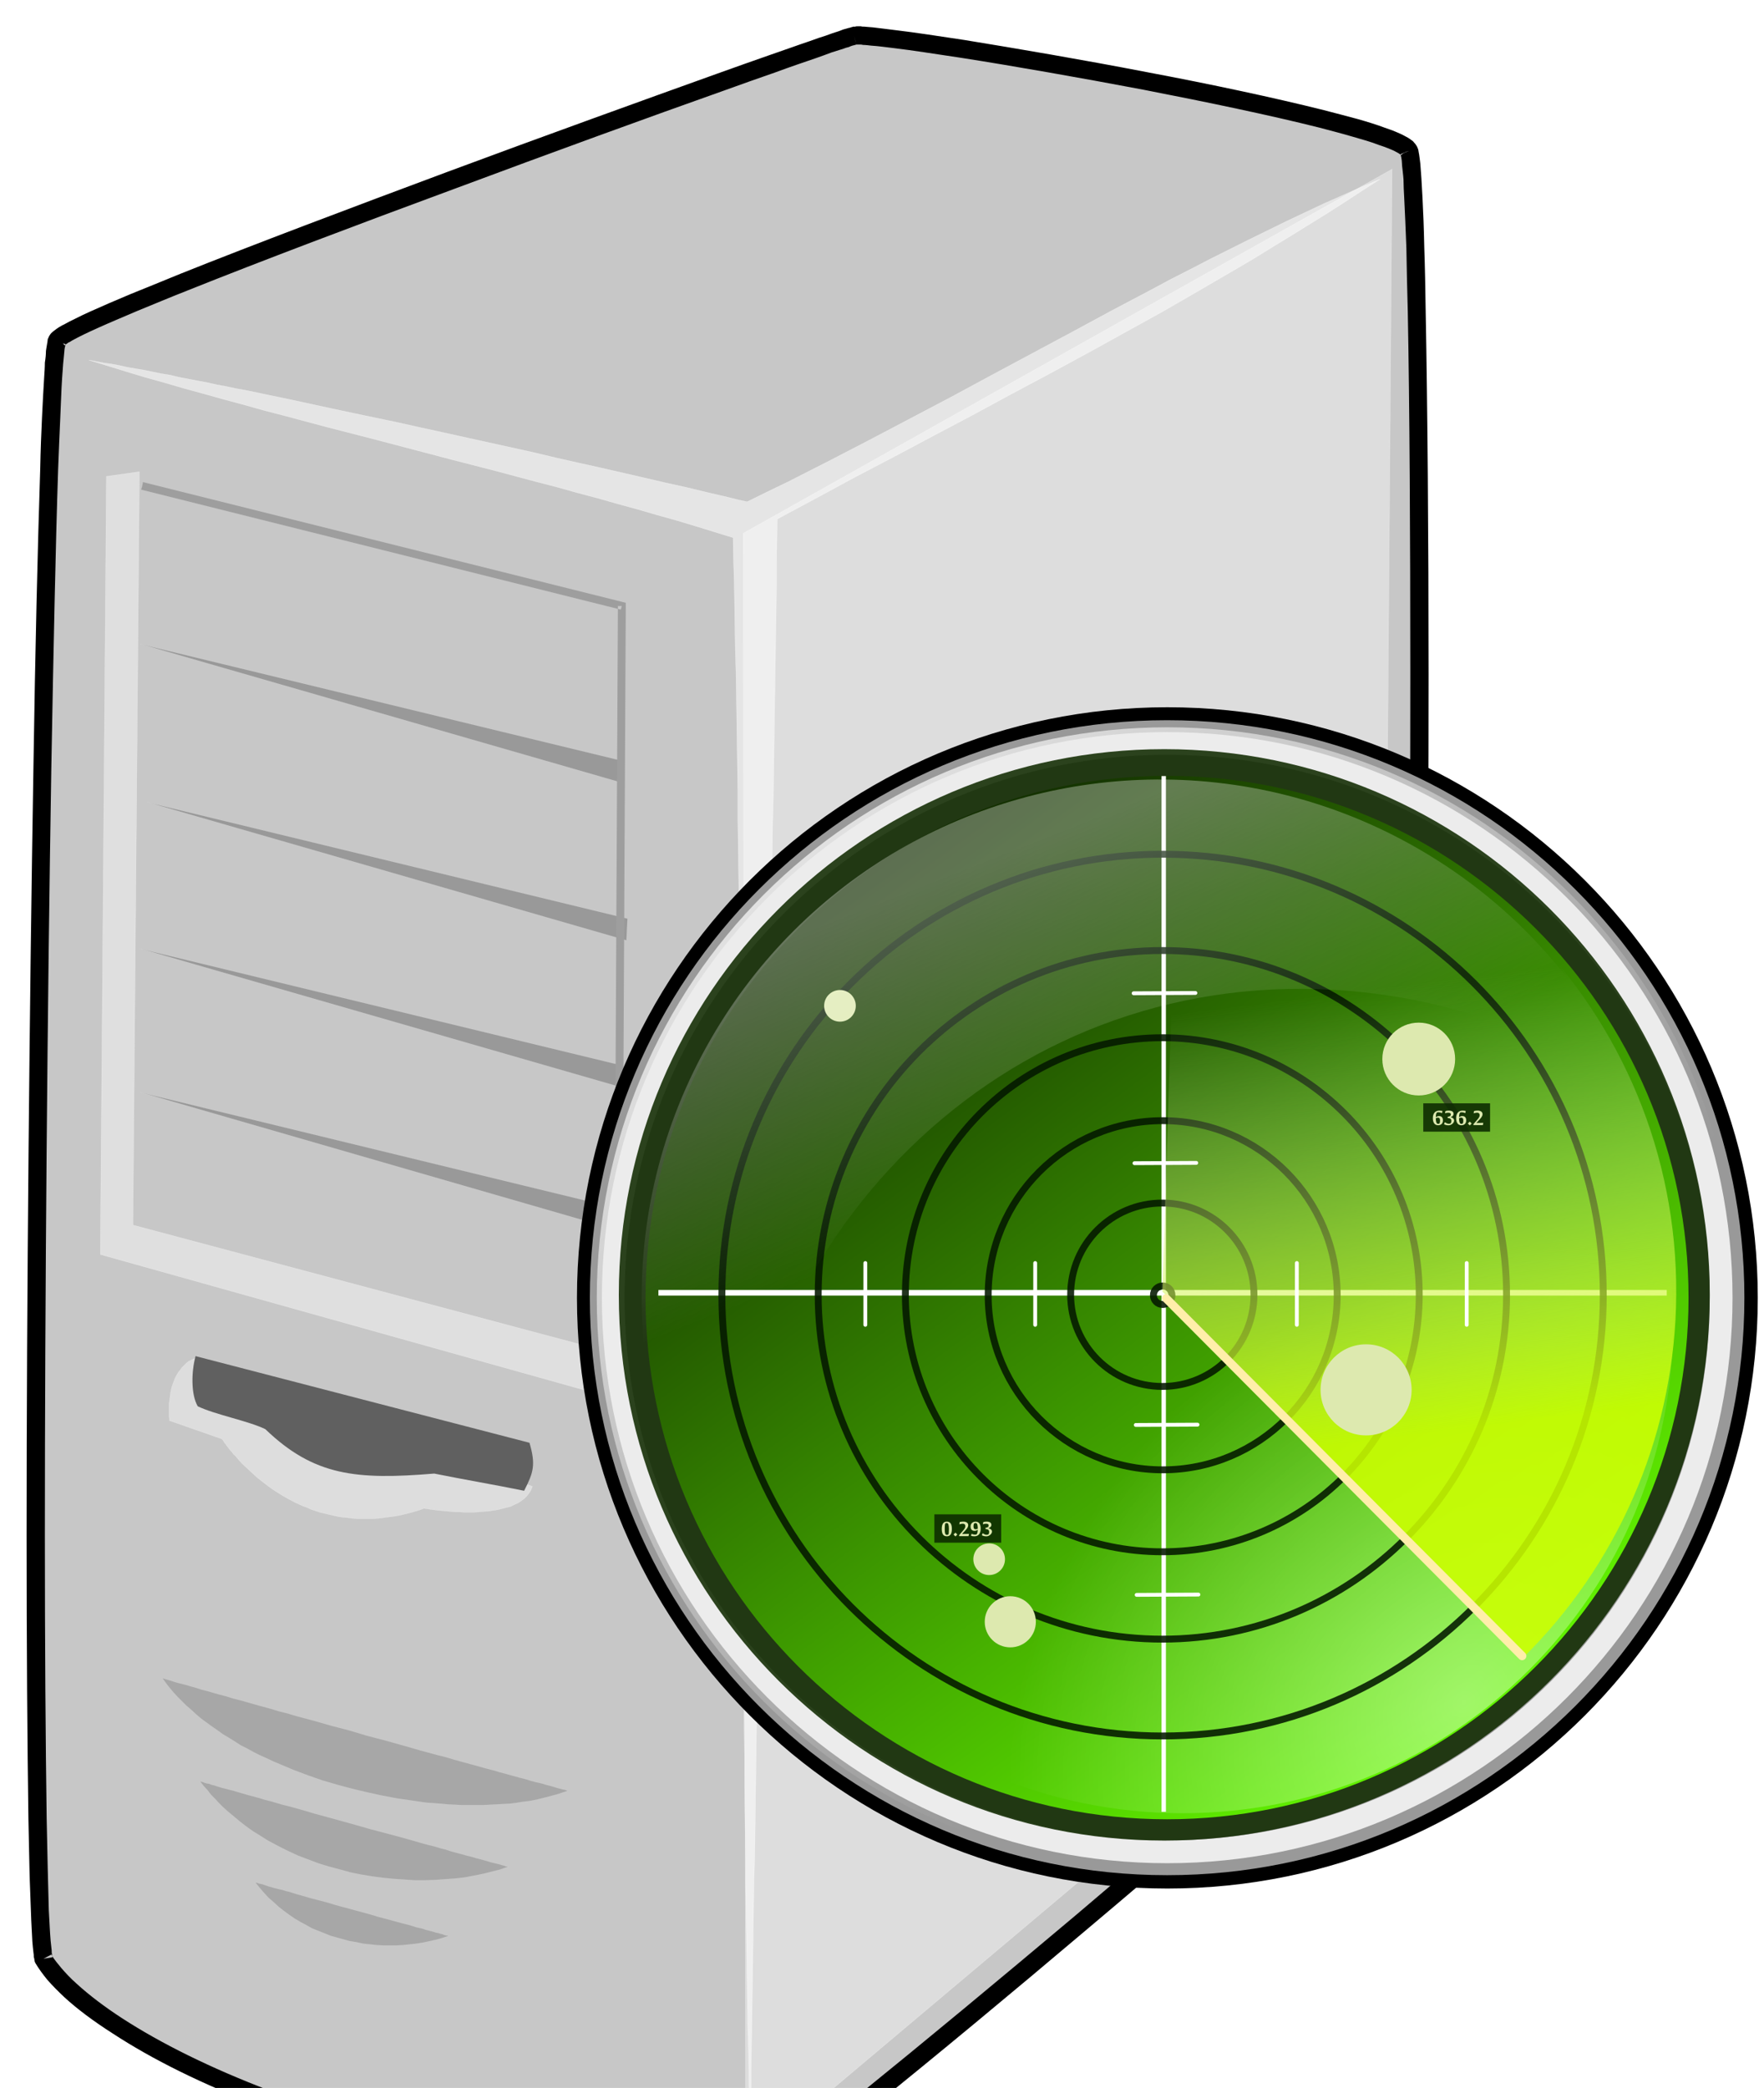 <?xml version="1.0" encoding="UTF-8" standalone="no"?>
<!-- Created with Inkscape (http://www.inkscape.org/) -->

<svg
   xmlns:dc="http://purl.org/dc/elements/1.1/"
   xmlns:cc="http://creativecommons.org/ns#"
   xmlns:rdf="http://www.w3.org/1999/02/22-rdf-syntax-ns#"
   xmlns:svg="http://www.w3.org/2000/svg"
   xmlns="http://www.w3.org/2000/svg"
   xmlns:xlink="http://www.w3.org/1999/xlink"
   xmlns:sodipodi="http://sodipodi.sourceforge.net/DTD/sodipodi-0.dtd"
   xmlns:inkscape="http://www.inkscape.org/namespaces/inkscape"
   width="49.286"
   height="58.314"
   id="svg29520"
   version="1.1"
   inkscape:version="0.48.4 r9939"
   sodipodi:docname="New document 6">
  <defs
     id="defs29522">
    <linearGradient
       inkscape:collect="always"
       xlink:href="#linearGradient11112"
       id="linearGradient29084"
       gradientUnits="userSpaceOnUse"
       x1="241.41"
       y1="287.49"
       x2="315.47"
       y2="367.88" />
    <linearGradient
       inkscape:collect="always"
       x1="241.41"
       y1="287.49"
       x2="315.47"
       gradientUnits="userSpaceOnUse"
       y2="367.88"
       id="linearGradient11112">
      <stop
         offset="0"
         style="stop-color:#ffffff"
         id="stop4158-1" />
      <stop
         offset="1"
         style="stop-color:#ffffff;stop-opacity:0"
         id="stop4160-0" />
    </linearGradient>
    <filter
       inkscape:collect="always"
       color-interpolation-filters="sRGB"
       id="filter6126-7">
      <feGaussianBlur
         inkscape:collect="always"
         stdDeviation="0.53"
         id="feGaussianBlur6128-1" />
    </filter>
    <linearGradient
       inkscape:collect="always"
       xlink:href="#linearGradient11114"
       id="linearGradient29086"
       gradientUnits="userSpaceOnUse"
       x1="275.61"
       y1="300.86"
       x2="342"
       y2="391.45" />
    <linearGradient
       inkscape:collect="always"
       x1="275.61"
       y1="300.86"
       x2="342"
       gradientUnits="userSpaceOnUse"
       y2="391.45"
       id="linearGradient11114">
      <stop
         offset="0"
         style="stop-color:#112b00"
         id="stop7258-2" />
      <stop
         offset="1"
         style="stop-color:#66ff00"
         id="stop7260-2" />
    </linearGradient>
    <radialGradient
       inkscape:collect="always"
       xlink:href="#radialGradient11116"
       id="radialGradient29088"
       gradientUnits="userSpaceOnUse"
       gradientTransform="matrix(-0.593,-0.593,0.715,-0.715,243.27,849.03)"
       cx="312.78"
       cy="386.57"
       r="53.036" />
    <radialGradient
       inkscape:collect="always"
       r="53.036"
       gradientTransform="matrix(-0.593,-0.593,0.715,-0.715,243.27,849.03)"
       cx="312.78"
       cy="386.57"
       gradientUnits="userSpaceOnUse"
       id="radialGradient11116">
      <stop
         offset="0"
         style="stop-color:#ffffff;stop-opacity:.408"
         id="stop7113-9" />
      <stop
         offset="1"
         style="stop-color:#ffffff;stop-opacity:0"
         id="stop7115-9" />
    </radialGradient>
    <linearGradient
       inkscape:collect="always"
       xlink:href="#linearGradient11118"
       id="linearGradient29090"
       gradientUnits="userSpaceOnUse"
       x1="-457.02"
       y1="346.42"
       x2="-247.09"
       y2="313.14" />
    <linearGradient
       inkscape:collect="always"
       x1="-457.02"
       y1="346.42"
       x2="-247.09"
       gradientUnits="userSpaceOnUse"
       y2="313.14"
       id="linearGradient11118">
      <stop
         offset="0"
         style="stop-color:#ccff00"
         id="stop10143-9" />
      <stop
         offset="1"
         style="stop-color:#dee3db;stop-opacity:0"
         id="stop10145-4" />
    </linearGradient>
    <filter
       inkscape:collect="always"
       color-interpolation-filters="sRGB"
       id="filter10653-6">
      <feGaussianBlur
         inkscape:collect="always"
         stdDeviation="0.795"
         id="feGaussianBlur10655-2" />
    </filter>
    <filter
       inkscape:collect="always"
       color-interpolation-filters="sRGB"
       height="1.24"
       x="-0.12"
       y="-0.12"
       width="1.24"
       id="filter10207-2">
      <feGaussianBlur
         inkscape:collect="always"
         stdDeviation="5.304"
         id="feGaussianBlur10209-2" />
    </filter>
    <filter
       inkscape:collect="always"
       color-interpolation-filters="sRGB"
       height="1.902"
       x="-0.451"
       y="-0.451"
       width="1.902"
       id="filter10491-9">
      <feGaussianBlur
         inkscape:collect="always"
         stdDeviation="19.941"
         id="feGaussianBlur10493-7" />
    </filter>
    <linearGradient
       inkscape:collect="always"
       xlink:href="#linearGradient11120"
       id="linearGradient29092"
       gradientUnits="userSpaceOnUse"
       gradientTransform="matrix(5.46,0,0,5.46,-1226.9,-1234.8)"
       x1="291.75"
       y1="283.91"
       x2="301.28"
       y2="308.08" />
    <linearGradient
       inkscape:collect="always"
       x1="291.75"
       y1="283.91"
       gradientTransform="matrix(5.46,0,0,5.46,-1226.9,-1234.8)"
       x2="301.28"
       gradientUnits="userSpaceOnUse"
       y2="308.08"
       id="linearGradient11120">
      <stop
         offset="0"
         style="stop-color:#ffffff"
         id="stop4150-9" />
      <stop
         offset="1"
         style="stop-color:#ffffff;stop-opacity:0"
         id="stop4152-8" />
    </linearGradient>
    <linearGradient
       inkscape:collect="always"
       xlink:href="#linearGradient11112"
       id="linearGradient30070"
       gradientUnits="userSpaceOnUse"
       x1="241.41"
       y1="287.49"
       x2="315.47"
       y2="367.88" />
    <linearGradient
       inkscape:collect="always"
       xlink:href="#linearGradient11114"
       id="linearGradient30072"
       gradientUnits="userSpaceOnUse"
       x1="275.61"
       y1="300.86"
       x2="342"
       y2="391.45" />
    <radialGradient
       inkscape:collect="always"
       xlink:href="#radialGradient11116"
       id="radialGradient30074"
       gradientUnits="userSpaceOnUse"
       gradientTransform="matrix(-0.593,-0.593,0.715,-0.715,243.27,849.03)"
       cx="312.78"
       cy="386.57"
       r="53.036" />
    <linearGradient
       inkscape:collect="always"
       xlink:href="#linearGradient11118"
       id="linearGradient30076"
       gradientUnits="userSpaceOnUse"
       x1="-457.02"
       y1="346.42"
       x2="-247.09"
       y2="313.14" />
    <linearGradient
       inkscape:collect="always"
       xlink:href="#linearGradient11120"
       id="linearGradient30078"
       gradientUnits="userSpaceOnUse"
       gradientTransform="matrix(5.46,0,0,5.46,-1226.9,-1234.8)"
       x1="291.75"
       y1="283.91"
       x2="301.28"
       y2="308.08" />
  </defs>
  <sodipodi:namedview
     id="base"
     pagecolor="#ffffff"
     bordercolor="#666666"
     borderopacity="1.0"
     inkscape:pageopacity="0.0"
     inkscape:pageshadow="2"
     inkscape:zoom="2.8"
     inkscape:cx="32.072253"
     inkscape:cy="46.20197"
     inkscape:document-units="px"
     inkscape:current-layer="layer1"
     showgrid="false"
     fit-margin-top="0"
     fit-margin-left="0"
     fit-margin-right="0"
     fit-margin-bottom="0"
     borderlayer="true"
     inkscape:window-width="575"
     inkscape:window-height="484"
     inkscape:window-x="665"
     inkscape:window-y="71"
     inkscape:window-maximized="0" />
  <g
     inkscape:label="Layer 1"
     inkscape:groupmode="layer"
     id="layer1"
     transform="translate(-383.929,-483.205)">
    <g
       transform="translate(212.926,-451.951)"
       id="g29096">
      <g
         transform="matrix(0.01,0,0,0.01,151.337,915.741)"
         id="g12-8">
        <g
           id="g14-4"
           style="fill:#c7c7c7">
          <path
             inkscape:connector-curvature="0"
             id="path16-0"
             d="m 5903,2361 c 50,82 34,3995 -31,4149 -51,122 -1703,1495 -1789,1531 -1117,-7 -1870,-414 -1995,-629 -48,-270 -7,-4433 38,-4520 40,-76 2153,-833 2227,-851 67,-15 1493,229 1550,320 z" />
        </g>
        <g
           id="g18-2"
           style="fill:#000000">
          <path
             inkscape:connector-curvature="0"
             id="path20-0"
             d="m 5881,2374 2,-1 -2,2 c 0,-1 -1,-1 -1,-1 v -2 l 7,-3 -2,2 -5,1 5,-1 -2,2 -2,1 z m 2,-1 2,-2 2,-2 5,-2 -5,4 5,-4 h 1 l -6,3 v 1 -1 l -4,3 z m 10,-6 h -1 1 -1 l 11,-6 -10,5 v 1 z m 11,-4 -11,4 v -1 l 11,-3 z m 20,-15 c -2,-3 -4,-6 -7,-9 -2,-3 -5,-5 -8,-7 -5,-4 -12,-8 -20,-12 -7,-4 -15,-7 -24,-11 -9,-4 -19,-7 -30,-11 -21,-8 -47,-16 -75,-24 -29,-8 -61,-16 -95,-25 -136,-34 -313,-72 -494,-106 -181,-35 -364,-66 -511,-90 -73,-11 -138,-21 -189,-27 -25,-3 -47,-6 -65,-8 -9,-1 -17,-1 -24,-2 -4,0 -7,0 -10,-1 h -9 c -3,0 -5,0 -7,1 h -4 c -2,0 -3,0 -4,1 -2,0 -4,1 -7,2 -2,0 -5,1 -8,2 -3,1 -7,2 -11,3 -4,2 -8,3 -13,5 -10,3 -22,7 -35,12 -13,4 -28,9 -44,15 -33,11 -71,25 -115,40 -43,15 -91,32 -144,51 -209,75 -481,173 -753,274 -271,101 -542,203 -747,285 -51,21 -98,40 -140,57 -43,18 -80,34 -111,48 -16,7 -30,14 -42,20 -13,6 -24,12 -33,17 -5,2 -9,5 -13,7 -4,3 -8,5 -10,7 -4,3 -7,5 -9,7 -5,4 -7,8 -9,11 -1,2 -2,5 -4,9 0,3 -1,6 -1,9 -1,3 -1,7 -2,11 -1,4 -1,8 -2,13 0,9 -1,20 -3,32 0,13 -1,27 -2,42 -2,31 -4,69 -6,111 -2,43 -4,91 -5,144 -7,213 -14,504 -19,835 -11,662 -19,1482 -19,2144 0,308 2,583 5,791 1,52 2,100 3,143 1,43 3,82 4,115 1,34 3,62 4,85 1,12 2,22 3,30 1,5 1,9 1,13 1,3 2,7 2,10 l 1,4 2,4 c 9,15 20,30 33,46 14,16 30,32 48,49 35,32 80,66 135,101 107,70 249,142 423,207 173,65 377,124 608,167 231,43 489,70 769,72 h 6 l 5,-2 8,-4 c 2,-2 5,-3 8,-6 3,-2 6,-4 10,-6 l 12,-9 c 9,-6 19,-13 30,-22 11,-8 23,-17 37,-28 27,-20 58,-45 93,-73 35,-28 74,-59 116,-93 169,-136 385,-315 600,-497 215,-181 430,-366 593,-512 41,-37 79,-71 113,-103 34,-31 64,-59 89,-84 13,-13 24,-24 34,-35 11,-11 20,-20 28,-29 8,-9 14,-17 19,-23 3,-4 5,-8 7,-10 2,-4 4,-8 6,-11 0,-2 1,-5 2,-8 1,-3 2,-5 3,-9 1,-6 2,-13 3,-22 2,-8 3,-17 4,-28 1,-11 2,-22 3,-35 2,-25 4,-55 7,-89 1,-34 3,-72 5,-113 8,-166 14,-391 19,-648 10,-516 16,-1164 16,-1743 0,-389 -3,-747 -8,-1012 -1,-66 -2,-127 -4,-181 -1,-53 -3,-100 -5,-139 -1,-20 -2,-38 -3,-53 -1,-16 -2,-30 -3,-41 -1,-6 -1,-11 -2,-16 -1,-5 -1,-10 -2,-13 -1,-4 -1,-8 -2,-11 -1,-2 -1,-4 -2,-5 -1,-3 -2,-5 -3,-6 z m -37,21 12,-12 -12,12 z m -6,9 c 1,3 1,7 2,11 0,4 1,9 1,15 1,11 3,24 4,39 0,15 1,33 2,52 2,39 4,86 6,139 1,53 2,114 4,180 5,264 7,622 7,1011 0,578 -5,1227 -15,1742 -6,257 -12,481 -19,646 -2,42 -4,79 -6,113 -2,33 -4,63 -6,88 -1,12 -2,24 -4,34 0,10 -2,18 -3,26 -1,7 -2,14 -3,18 0,3 -1,4 -1,6 0,1 -1,2 -1,2 0,1 -1,2 -2,4 -1,1 -3,4 -4,6 -5,6 -10,13 -17,21 -7,7 -16,17 -26,27 l -34,34 c -25,24 -54,52 -88,83 -33,31 -71,66 -112,102 -163,146 -377,330 -592,512 -215,181 -431,360 -598,495 -42,34 -81,65 -116,93 -35,28 -66,52 -93,73 -13,10 -26,20 -37,28 -10,8 -20,15 -28,21 -4,3 -8,6 -12,8 -3,2 -6,4 -8,6 -2,1 -4,2 -5,3 -276,-2 -528,-29 -755,-71 -228,-42 -429,-100 -600,-164 -169,-64 -308,-134 -413,-202 -51,-33 -94,-66 -128,-97 -17,-15 -31,-30 -43,-44 -10,-12 -19,-23 -26,-34 v -4 c -1,-3 -1,-7 -1,-11 -1,-8 -2,-18 -3,-28 -2,-23 -3,-51 -5,-84 -1,-33 -2,-71 -3,-115 -1,-42 -2,-90 -3,-142 -3,-208 -5,-482 -5,-790 0,-662 7,-1481 18,-2143 6,-330 12,-622 19,-834 2,-53 4,-101 6,-144 2,-42 3,-79 5,-109 1,-16 2,-30 3,-42 1,-12 2,-22 3,-31 0,-4 1,-8 1,-11 1,-4 1,-6 2,-9 v -2 c 0,-1 1,-1 2,-2 2,-1 4,-3 7,-5 4,-1 7,-4 11,-6 9,-5 19,-10 31,-16 12,-6 26,-12 41,-19 31,-14 67,-29 109,-47 42,-17 89,-37 140,-57 205,-82 475,-184 746,-284 271,-101 543,-200 752,-274 52,-19 101,-36 144,-51 43,-16 82,-29 114,-40 17,-6 31,-11 44,-16 13,-4 25,-8 35,-11 4,-2 9,-3 13,-4 4,-2 7,-3 10,-4 3,-1 5,-1 8,-2 l 3,-1 -2,-8 1,8 h 1 4 7 c 2,0 5,0 8,1 7,0 14,1 23,2 17,1 39,4 64,7 50,6 114,16 187,27 147,23 329,55 509,89 180,35 357,72 492,106 34,9 65,17 92,25 28,8 53,15 73,23 10,3 20,7 28,10 7,3 15,6 20,9 5,3 10,5 13,8 0,0 1,0 1,1 0,1 1,3 1,4 z M 4075,8017 c 1,0 1,-1 2,-1 h 6 v 14 l -8,-13 8,13 v 11 l -10,-23 c 0,0 1,-1 2,-1 z M 2110,7400 c 1,1 1,3 2,4 1,1 1,3 1,4 l -25,4 21,-11 1,-1 -1,1 1,-1 h 2 -2 z m 39,-4498 v 3 c -1,0 -1,1 -2,1 l -5,-6 -17,-4 17,4 -2,-1 4,2 5,1 z m -7,-2 2,1 -2,-1 z m -16,-8 14,7 -14,-7 z m 14,7 -10,-11 10,11 z m 2217,-841 -2,-17 2,17 z m -4,-17 4,17 v 1 l -4,-18 z" />
        </g>
        <g
           id="g22-3"
           style="fill:#ffffff;fill-opacity:0.541;stroke:#ffffff;stroke-opacity:0.541">
          <path
             inkscape:connector-curvature="0"
             id="path24-0"
             d="m 5822,2442 -52,22 -52,23 -52,23 -53,25 -53,25 -53,26 -53,26 -54,27 -54,27 -54,28 -55,28 -54,29 -55,29 -55,29 -111,60 -112,60 -112,60 -113,61 -114,60 -114,60 -114,59 -57,29 -57,29 -58,28 -57,28 -27,-6 -28,-7 -56,-13 -58,-14 -59,-13 -60,-14 -61,-14 -61,-14 -63,-14 -62,-14 -63,-15 -127,-28 -127,-28 -64,-14 -63,-14 -62,-13 -62,-13 -61,-13 -60,-13 -60,-13 -58,-12 -57,-12 -28,-5 -28,-6 -27,-5 -27,-6 -27,-5 -26,-5 -26,-5 -25,-6 -25,-4 -24,-5 -24,-5 -24,-4 -23,-4 -22,-5 -22,-4 -21,-3 -21,-4 -20,-4 52,16 52,16 53,16 54,15 55,16 55,15 57,16 56,15 57,16 58,15 116,31 117,30 118,31 118,31 117,30 116,31 58,15 57,16 57,15 56,16 55,15 55,16 54,15 53,16 52,16 52,16 1,60 2,61 1,61 1,63 1,64 2,64 1,65 1,66 1,67 1,67 1,68 v 69 l 1,69 1,70 1,70 v 71 l 1,71 v 72 l 1,72 1,73 1,146 1,147 v 149 l 1,149 2,299 1,300 1,149 1,148 1,147 1,146 1,73 v 72 l 1,72 1,71 v 71 l 1,71 1,69 1,70 v 68 l 1,68 1,67 1,67 1,66 1,65 1,65 2,63 1,63 1,62 2,61 1,60 1,-61 1,-61 v -63 l 1,-63 1,-64 1,-65 1,-66 1,-67 1,-67 1,-68 1,-69 2,-69 1,-70 1,-71 1,-71 1,-72 1,-72 2,-73 1,-73 1,-73 3,-148 3,-149 2,-151 3,-151 6,-303 5,-303 3,-151 3,-150 2,-149 3,-149 1,-73 2,-73 1,-73 1,-72 1,-71 1,-72 1,-70 2,-70 1,-70 1,-68 1,-68 1,-68 1,-66 1,-66 1,-65 1,-64 1,-64 v -62 l 1,-62 1,-60 110,-59 109,-59 109,-57 109,-58 108,-57 107,-58 107,-57 107,-58 105,-58 105,-58 104,-60 103,-60 51,-30 50,-31 51,-31 50,-31 50,-31 50,-32 49,-32 50,-32 z" />
        </g>
        <g
           id="g28-8"
           style="fill:none">
          <path
             inkscape:connector-curvature="0"
             id="path30-1"
             d="m 5822,2442 c -549,232 -1156,606 -1768,901 -580,-138 -1417,-322 -1839,-396 543,169 1257,327 1800,496 32,1271 16,3196 48,4467 16,-1282 59,-3238 75,-4519 586,-317 1161,-601 1684,-949 z" />
        </g>
        <g
           id="g32-6"
           style="fill:#000000;fill-opacity:0.161;stroke:#ffffff;stroke-opacity:0.161">
          <path
             inkscape:connector-curvature="0"
             id="path34-6"
             d="m 2420,6628 10,14 10,13 11,13 12,13 12,12 12,12 14,12 13,12 14,12 15,11 15,11 16,11 15,11 17,10 16,10 17,11 18,9 18,10 18,9 18,8 19,9 19,8 19,8 19,8 40,15 40,14 41,12 41,11 42,10 41,9 42,8 41,6 41,6 41,3 21,2 20,1 19,1 h 20 20 19 l 19,-1 19,-1 18,-1 19,-1 17,-2 18,-3 17,-2 17,-3 17,-4 16,-4 15,-4 15,-4 15,-5 15,-5 -2,-1 h -1 l -5,-2 -6,-1 -7,-2 -8,-2 -10,-3 -10,-3 -12,-3 -13,-4 -14,-3 -15,-4 -16,-5 -16,-4 -18,-5 -18,-5 -19,-5 -20,-6 -20,-5 -21,-6 -22,-6 -22,-6 -22,-6 -23,-7 -24,-6 -48,-13 -49,-14 -50,-14 -50,-13 -50,-15 -50,-13 -49,-14 -49,-13 -23,-7 -24,-6 -23,-7 -22,-6 -22,-6 -21,-6 -21,-6 -20,-5 -19,-6 -19,-5 -18,-5 -17,-5 -16,-4 -15,-5 -15,-4 -13,-4 -12,-3 -12,-3 -10,-3 -9,-3 -7,-2 -7,-2 -5,-2 h -2 l -2,-1 z" />
        </g>
        <g
           id="g38-3"
           style="fill:none">
          <path
             inkscape:connector-curvature="0"
             id="path40-5"
             d="m 2420,6628 c 201,289 833,431 1133,315 -53,-14 -1066,-293 -1133,-315 z" />
        </g>
        <g
           id="g42-5"
           style="fill:#ffffff;fill-opacity:0.388;stroke:#ffffff;stroke-opacity:0.388">
          <path
             inkscape:connector-curvature="0"
             id="path44-1"
             d="m 3454,6093 -936,-361 -9,4 -8,4 -8,4 -6,5 -6,6 -6,6 -5,7 -5,6 -4,7 -4,7 -3,7 -3,8 -3,8 -2,7 -3,15 -2,15 -2,14 v 6 7 5 6 5 4 4 l 1,4 v 2 2 1 1 l 146,51 1,1 1,1 1,1 1,2 2,2 1,3 3,3 2,3 3,4 3,4 3,4 4,5 4,4 4,6 5,4 10,12 10,11 13,12 13,12 14,13 15,12 17,13 17,12 19,12 19,11 21,11 22,10 11,4 11,5 12,4 12,4 13,3 12,3 13,3 13,3 13,2 13,1 14,2 14,1 h 14 15 15 l 15,-1 15,-2 15,-2 16,-2 16,-3 16,-4 16,-4 17,-5 17,-6 h 1 l 2,1 h 3 l 6,1 6,1 7,1 8,1 9,1 10,1 11,1 12,1 12,1 h 12 l 13,1 h 26 l 14,-1 13,-1 14,-1 13,-2 13,-2 12,-3 12,-3 12,-3 10,-5 11,-5 9,-6 8,-6 8,-8 3,-4 3,-4 3,-4 2,-4 2,-5 2,-5 z" />
        </g>
        <g
           id="g48-3"
           style="fill:none">
          <path
             inkscape:connector-curvature="0"
             id="path50-8"
             d="m 3454,6093 -936,-361 c -97,34 -78,177 -78,177 l 146,51 c 0,0 204,319 566,194 0,0 269,48 302,-61 z" />
        </g>
        <g
           id="g52-7"
           style="fill:#606060">
          <path
             inkscape:connector-curvature="0"
             id="path54-6"
             d="m 3446,5971 c -311,-81 -622,-161 -933,-242 -12,44 -13,107 6,140 47,23 142,41 189,64 136,131 255,142 472,124 84,17 168,31 251,48 26,-51 33,-72 15,-134 z" />
        </g>
        <g
           id="g56-5"
           style="fill:none">
          <path
             inkscape:connector-curvature="0"
             id="path58-9"
             d="m 3446,5971 c -311,-81 -622,-161 -933,-242 -12,44 -13,107 6,140 47,23 142,41 189,64 136,131 255,142 472,124 84,17 168,31 251,48 26,-51 33,-72 15,-134 z" />
        </g>
        <g
           id="g60-2"
           style="fill:#ffffff;fill-opacity:0.4;stroke:#ffffff;stroke-opacity:0.4">
          <path
             inkscape:connector-curvature="0"
             id="path62-3"
             d="m 5856,2414 -1813,1017 7,4549 1775,-1494 31,-4072 z" />
        </g>
        <g
           id="g66-6"
           style="fill:none">
          <path
             inkscape:connector-curvature="0"
             id="path68-2"
             d="m 5856,2414 -1813,1017 7,4549 1775,-1494 31,-4072 z" />
        </g>
        <g
           id="g70-8"
           style="fill:#000000;fill-opacity:0.161;stroke:#ffffff;stroke-opacity:0.161">
          <path
             inkscape:connector-curvature="0"
             id="path72-2"
             d="m 2525,6916 10,13 11,12 10,13 11,11 11,12 11,11 12,11 12,10 12,10 12,10 13,10 12,9 13,9 13,8 27,17 28,15 28,14 28,13 29,11 29,11 30,9 30,8 29,8 30,6 30,5 30,4 30,3 30,2 29,2 h 29 l 29,-1 27,-2 28,-2 27,-3 26,-5 25,-5 24,-6 24,-6 22,-8 -2,-1 h -4 l -4,-2 -5,-1 -6,-2 -8,-2 -8,-2 -9,-2 -10,-3 -10,-3 -11,-3 -12,-3 -13,-4 -13,-3 -14,-4 -15,-4 -15,-4 -15,-5 -16,-4 -16,-5 -17,-4 -18,-5 -35,-10 -36,-10 -38,-10 -38,-10 -38,-11 -76,-21 -37,-10 -37,-11 -36,-10 -17,-4 -17,-5 -17,-5 -16,-4 -16,-5 -15,-4 -15,-4 -14,-4 -14,-4 -13,-4 -12,-3 -11,-3 -12,-3 -10,-3 -9,-3 -8,-2 -8,-3 -7,-1 -6,-2 -5,-2 -4,-1 -3,-1 z" />
        </g>
        <g
           id="g76-4"
           style="fill:none">
          <path
             inkscape:connector-curvature="0"
             id="path78-4"
             d="m 2525,6916 c 209,276 627,323 861,239 -39,-10 -810,-222 -861,-239 z" />
        </g>
        <g
           id="g80-6"
           style="fill:#000000;fill-opacity:0.161;stroke:#ffffff;stroke-opacity:0.161">
          <path
             inkscape:connector-curvature="0"
             id="path82-1"
             d="m 2680,7199 12,15 12,14 13,14 14,12 14,13 14,11 15,11 16,11 15,9 17,9 16,9 17,7 18,7 17,7 18,5 18,5 18,5 19,3 18,4 19,2 18,2 19,1 h 19 19 l 18,-1 19,-2 18,-2 19,-3 18,-4 18,-4 18,-5 17,-6 h -1 l -2,-1 h -3 l -4,-1 -3,-1 -5,-2 -5,-1 -6,-2 -6,-1 -6,-2 -7,-2 -8,-2 -8,-2 -8,-3 -9,-2 -9,-2 -19,-6 -20,-5 -22,-6 -22,-6 -23,-6 -23,-7 -48,-13 -48,-13 -23,-7 -23,-6 -23,-6 -21,-6 -21,-6 -19,-6 -9,-2 -9,-3 -9,-2 -8,-2 -8,-2 -7,-2 -7,-2 -6,-2 -6,-2 -5,-2 -5,-1 -5,-1 -3,-1 -3,-1 -3,-1 h -2 z" />
        </g>
        <g
           id="g86-4"
           style="fill:none">
          <path
             inkscape:connector-curvature="0"
             id="path88-1"
             d="m 2680,7199 c 121,163 355,213 540,149 -25,-6 -507,-139 -540,-149 z" />
        </g>
        <g
           id="g90-3"
           style="fill:#fcfcfc;fill-opacity:0.439;stroke:#ffffff;stroke-opacity:0.439">
          <path
             inkscape:connector-curvature="0"
             id="path92-7"
             d="m 2356,3259 -92,13 -17,2173 1425,399 35,-116 -1369,-365 18,-2104 z" />
        </g>
        <g
           id="g96-3"
           style="fill:none">
          <path
             inkscape:connector-curvature="0"
             id="path98-8"
             d="m 2356,3259 -92,13 -17,2173 1425,399 35,-116 -1369,-365 18,-2104 z" />
        </g>
        <g
           id="g100-9"
           style="fill:#000000;fill-opacity:0.231;stroke:#ffffff;stroke-opacity:0.231">
          <path
             inkscape:connector-curvature="0"
             id="path102-3"
             d="m 3700,4065 -2,61 -1340,-386 1342,325 z" />
        </g>
        <g
           id="g106-9"
           style="fill:#000000;fill-opacity:0.231;stroke:#ffffff;stroke-opacity:0.231">
          <path
             inkscape:connector-curvature="0"
             id="path108-6"
             d="m 3720,4507 -3,61 -1339,-386 1342,325 z" />
        </g>
        <g
           id="g112-9"
           style="fill:#000000;fill-opacity:0.231;stroke:#ffffff;stroke-opacity:0.231">
          <path
             inkscape:connector-curvature="0"
             id="path114-3"
             d="m 3700,4916 -2,61 -1340,-386 1342,325 z" />
        </g>
        <g
           id="g118-3"
           style="fill:#000000;fill-opacity:0.231;stroke:#ffffff;stroke-opacity:0.231">
          <path
             inkscape:connector-curvature="0"
             id="path120-4"
             d="m 3700,5318 -2,61 -1340,-387 1342,326 z" />
        </g>
        <g
           id="g124-6"
           style="fill:#9e9e9e">
          <path
             inkscape:connector-curvature="0"
             id="path126-6"
             d="m 2361,3309 1332,333 -11,2197 h 11 11 l 11,-2205 v -9 l -8,-2 -1341,-335 -2,11 -3,10 z m 1340,335 -8,-2 v -8 h 11 l -3,10 z" />
        </g>
      </g>
      <g
         id="layer1-6"
         inkscape:label="Layer 1"
         transform="matrix(0.11,0,0,0.11,181.974,876.856)">
        <g
           id="g11063"
           transform="matrix(0.583,0,0,0.583,-21.32,547.95)">
          <path
             id="path10111-9"
             sodipodi:rx="53.035713"
             sodipodi:ry="53.035713"
             style="fill:#000000"
             sodipodi:type="arc"
             d="m 356.786,346.112 c 0,29.291 -23.745,53.036 -53.036,53.036 -29.291,0 -53.036,-23.745 -53.036,-53.036 0,-29.291 23.745,-53.036 53.036,-53.036 29.291,0 53.036,23.745 53.036,53.036 z"
             transform="matrix(4.85,0,0,4.85,-1099.1,-1144.2)"
             sodipodi:cy="346.11218"
             sodipodi:cx="303.75" />
          <path
             id="path7234-8"
             sodipodi:rx="53.035713"
             sodipodi:ry="53.035713"
             style="fill:#999999"
             sodipodi:type="arc"
             d="m 356.786,346.112 c 0,29.291 -23.745,53.036 -53.036,53.036 -29.291,0 -53.036,-23.745 -53.036,-53.036 0,-29.291 23.745,-53.036 53.036,-53.036 29.291,0 53.036,23.745 53.036,53.036 z"
             transform="matrix(4.742,0,0,4.742,-1066.4,-1106.9)"
             sodipodi:cy="346.11218"
             sodipodi:cx="303.75" />
          <path
             id="path7236-5"
             sodipodi:rx="53.035713"
             sodipodi:ry="53.035713"
             style="fill:url(#linearGradient30070)"
             sodipodi:type="arc"
             d="m 356.786,346.112 c 0,29.291 -23.745,53.036 -53.036,53.036 -29.291,0 -53.036,-23.745 -53.036,-53.036 0,-29.291 23.745,-53.036 53.036,-53.036 29.291,0 53.036,23.745 53.036,53.036 z"
             transform="matrix(4.687,0,0,4.687,-1049.6,-1087.7)"
             sodipodi:cy="346.11218"
             sodipodi:cx="303.75" />
          <path
             id="path7238-7"
             sodipodi:rx="53.035713"
             sodipodi:ry="53.035713"
             style="fill:#ececec;filter:url(#filter6126-7)"
             sodipodi:type="arc"
             d="m 356.786,346.112 c 0,29.291 -23.745,53.036 -53.036,53.036 -29.291,0 -53.036,-23.745 -53.036,-53.036 0,-29.291 23.745,-53.036 53.036,-53.036 29.291,0 53.036,23.745 53.036,53.036 z"
             transform="matrix(4.644,0,0,4.644,-1036.6,-1073)"
             sodipodi:cy="346.11218"
             sodipodi:cx="303.75" />
          <path
             id="path7240-8"
             sodipodi:rx="53.035713"
             sodipodi:ry="53.035713"
             style="fill:#999999;filter:url(#filter6126-7)"
             sodipodi:type="arc"
             d="m 356.786,346.112 c 0,29.291 -23.745,53.036 -53.036,53.036 -29.291,0 -53.036,-23.745 -53.036,-53.036 0,-29.291 23.745,-53.036 53.036,-53.036 29.291,0 53.036,23.745 53.036,53.036 z"
             transform="matrix(4.457,0,0,4.457,-979.82,-1008.3)"
             sodipodi:cy="346.11218"
             sodipodi:cx="303.75" />
          <path
             id="path9341-4"
             sodipodi:rx="53.035713"
             sodipodi:ry="53.035713"
             style="opacity:0.876;fill:#112b00"
             sodipodi:type="arc"
             d="m 356.786,346.112 c 0,29.291 -23.745,53.036 -53.036,53.036 -29.291,0 -53.036,-23.745 -53.036,-53.036 0,-29.291 23.745,-53.036 53.036,-53.036 29.291,0 53.036,23.745 53.036,53.036 z"
             transform="matrix(4.481,0,0,4.481,-988.35,-1017.8)"
             sodipodi:cy="346.11218"
             sodipodi:cx="303.75" />
          <path
             id="path7242-5"
             sodipodi:rx="53.035713"
             sodipodi:ry="53.035713"
             style="fill:url(#linearGradient30072)"
             sodipodi:type="arc"
             d="m 356.786,346.112 c 0,29.291 -23.745,53.036 -53.036,53.036 -29.291,0 -53.036,-23.745 -53.036,-53.036 0,-29.291 23.745,-53.036 53.036,-53.036 29.291,0 53.036,23.745 53.036,53.036 z"
             transform="matrix(4.284,0,0,4.284,-927.32,-948.44)"
             sodipodi:cy="346.11218"
             sodipodi:cx="303.75" />
          <path
             id="path7244-5"
             sodipodi:rx="53.035713"
             sodipodi:ry="53.035713"
             style="fill:url(#radialGradient30074)"
             sodipodi:type="arc"
             d="m 356.786,346.112 c 0,29.291 -23.745,53.036 -53.036,53.036 -29.291,0 -53.036,-23.745 -53.036,-53.036 0,-29.291 23.745,-53.036 53.036,-53.036 29.291,0 53.036,23.745 53.036,53.036 z"
             transform="matrix(4.031,0,0,4.031,-843.71,-850.09)"
             sodipodi:cy="346.11218"
             sodipodi:cx="303.75" />
          <g
             id="g10501-9"
             style="stroke:#ffffff"
             transform="translate(14,104.86)">
            <path
               id="path10127-7"
               style="fill:none;stroke:#ffffff;stroke-width:1.913"
               inkscape:connector-curvature="0"
               d="M 358.5,202.33 V 653.39" />
            <path
               id="path10129-5"
               d="M 577.66,427.36 H 138.35"
               style="fill:none;stroke:#ffffff;stroke-width:2.438"
               inkscape:connector-curvature="0" />
          </g>
          <path
             id="path10115-6"
             sodipodi:rx="192"
             sodipodi:ry="192"
             style="opacity:0.876;fill:none;stroke:#041900;stroke-width:3"
             sodipodi:type="arc"
             d="m 534,420.362 c 0,106.039 -85.961,192 -192,192 -106.039,0 -192,-85.961 -192,-192 0,-106.039 85.961,-192 192,-192 106.039,0 192,85.961 192,192 z"
             transform="translate(30,112.86)"
             sodipodi:cy="420.36218"
             sodipodi:cx="342" />
          <path
             id="path10117-3"
             sodipodi:rx="192"
             sodipodi:ry="192"
             style="opacity:0.876;fill:none;stroke:#041900;stroke-width:3.84"
             sodipodi:type="arc"
             d="m 534,420.362 c 0,106.039 -85.961,192 -192,192 -106.039,0 -192,-85.961 -192,-192 0,-106.039 85.961,-192 192,-192 106.039,0 192,85.961 192,192 z"
             transform="matrix(0.781,0,0,0.781,104.81,204.81)"
             sodipodi:cy="420.36218"
             sodipodi:cx="342" />
          <path
             id="path10119-1"
             sodipodi:rx="192"
             sodipodi:ry="192"
             style="opacity:0.876;fill:none;stroke:#041900;stroke-width:5.143"
             sodipodi:type="arc"
             d="m 534,420.362 c 0,106.039 -85.961,192 -192,192 -106.039,0 -192,-85.961 -192,-192 0,-106.039 85.961,-192 192,-192 106.039,0 192,85.961 192,192 z"
             transform="matrix(0.583,0,0,0.583,172.5,288.01)"
             sodipodi:cy="420.36218"
             sodipodi:cx="342" />
          <path
             id="path10121-9"
             sodipodi:rx="192"
             sodipodi:ry="192"
             style="opacity:0.876;fill:none;stroke:#041900;stroke-width:7.579"
             sodipodi:type="arc"
             d="m 534,420.362 c 0,106.039 -85.961,192 -192,192 -106.039,0 -192,-85.961 -192,-192 0,-106.039 85.961,-192 192,-192 106.039,0 192,85.961 192,192 z"
             transform="matrix(0.396,0,0,0.396,236.62,366.83)"
             sodipodi:cy="420.36218"
             sodipodi:cx="342" />
          <path
             id="path10123-4"
             sodipodi:rx="192"
             sodipodi:ry="192"
             style="opacity:0.876;fill:none;stroke:#041900;stroke-width:14.4"
             sodipodi:type="arc"
             d="m 534,420.362 c 0,106.039 -85.961,192 -192,192 -106.039,0 -192,-85.961 -192,-192 0,-106.039 85.961,-192 192,-192 106.039,0 192,85.961 192,192 z"
             transform="matrix(0.208,0,0,0.208,300.75,445.64)"
             sodipodi:cy="420.36218"
             sodipodi:cx="342" />
          <path
             id="path10125-4"
             sodipodi:rx="192"
             sodipodi:ry="192"
             style="opacity:0.876;fill:none;stroke:#041900;stroke-width:144"
             sodipodi:type="arc"
             d="m 534,420.362 c 0,106.039 -85.961,192 -192,192 -106.039,0 -192,-85.961 -192,-192 0,-106.039 85.961,-192 192,-192 106.039,0 192,85.961 192,192 z"
             transform="matrix(0.021,0,0,0.021,364.87,524.46)"
             sodipodi:cy="420.36218"
             sodipodi:cx="342" />
          <path
             id="path10131-6"
             sodipodi:rx="244"
             sodipodi:ry="244"
             style="opacity:0.876;fill:url(#linearGradient30076)"
             sodipodi:type="arc"
             d="m -154,192.362 c 0,134.757 -109.243,244 -244,244 -62.649,0 -122.898,-24.098 -168.267,-67.302 L -398,192.362 z"
             inkscape:transform-center-x="-113.03432"
             inkscape:transform-center-y="-30.418136"
             transform="matrix(0.029,-0.917,0.917,0.029,207.08,161.14)"
             sodipodi:cy="192.36218"
             sodipodi:cx="-398"
             sodipodi:end="2.3317599"
             sodipodi:start="0" />
          <path
             id="path10149-6"
             d="m 373.37,532.83 a 1.843,1.843 0 0 0 -1.094,3.156 l 155.06,155.69 a 1.845,1.845 0 1 0 2.625,-2.594 l -155.09,-155.7 a 1.843,1.843 0 0 0 -1.5,-0.562 z"
             style="text-indent:0;text-transform:none;block-progression:tb;color:#000000;fill:#ffeeaa;filter:url(#filter10653-6)"
             inkscape:connector-curvature="0" />
          <path
             id="path10211-1"
             sodipodi:rx="53.035713"
             sodipodi:ry="53.035713"
             style="fill:#dde9af;filter:url(#filter10207-2)"
             sodipodi:type="arc"
             d="m 356.786,346.112 c 0,29.291 -23.745,53.036 -53.036,53.036 -29.291,0 -53.036,-23.745 -53.036,-53.036 0,-29.291 23.745,-53.036 53.036,-53.036 29.291,0 53.036,23.745 53.036,53.036 z"
             transform="matrix(0.374,0,0,0.374,347.06,445.05)"
             sodipodi:cy="346.11218"
             sodipodi:cx="303.75" />
          <path
             id="path10213-2"
             sodipodi:rx="53.035713"
             sodipodi:ry="53.035713"
             style="fill:#dde9af;filter:url(#filter10491-9)"
             sodipodi:type="arc"
             d="m 356.786,346.112 c 0,29.291 -23.745,53.036 -53.036,53.036 -29.291,0 -53.036,-23.745 -53.036,-53.036 0,-29.291 23.745,-53.036 53.036,-53.036 29.291,0 53.036,23.745 53.036,53.036 z"
             transform="matrix(0.13,0,0,0.13,191.96,362.26)"
             sodipodi:cy="346.11218"
             sodipodi:cx="303.75" />
          <path
             id="path10495-9"
             sodipodi:rx="53.035713"
             sodipodi:ry="53.035713"
             style="fill:#dde9af;filter:url(#filter10491-9)"
             sodipodi:type="arc"
             d="m 356.786,346.112 c 0,29.291 -23.745,53.036 -53.036,53.036 -29.291,0 -53.036,-23.745 -53.036,-53.036 0,-29.291 23.745,-53.036 53.036,-53.036 29.291,0 53.036,23.745 53.036,53.036 z"
             transform="matrix(0.13,0,0,0.13,256.96,603.26)"
             sodipodi:cy="346.11218"
             sodipodi:cx="303.75" />
          <path
             id="path10497-8"
             sodipodi:rx="53.035713"
             sodipodi:ry="53.035713"
             style="fill:#dde9af;filter:url(#filter10491-9)"
             sodipodi:type="arc"
             d="m 356.786,346.112 c 0,29.291 -23.745,53.036 -53.036,53.036 -29.291,0 -53.036,-23.745 -53.036,-53.036 0,-29.291 23.745,-53.036 53.036,-53.036 29.291,0 53.036,23.745 53.036,53.036 z"
             transform="matrix(0.21,0,0,0.21,241.87,602.82)"
             sodipodi:cy="346.11218"
             sodipodi:cx="303.75" />
          <path
             id="path10499-1"
             sodipodi:rx="53.035713"
             sodipodi:ry="53.035713"
             style="fill:#dde9af;filter:url(#filter10491-9)"
             sodipodi:type="arc"
             d="m 356.786,346.112 c 0,29.291 -23.745,53.036 -53.036,53.036 -29.291,0 -53.036,-23.745 -53.036,-53.036 0,-29.291 23.745,-53.036 53.036,-53.036 29.291,0 53.036,23.745 53.036,53.036 z"
             transform="matrix(0.299,0,0,0.299,392.78,326.94)"
             sodipodi:cy="346.11218"
             sodipodi:cx="303.75" />
          <path
             id="path10515-0"
             d="m 316.5,519.26 v 26.916"
             style="fill:none;stroke:#ffffff;stroke-width:1.667;stroke-linecap:round"
             inkscape:connector-curvature="0" />
          <path
             id="path10519-4"
             d="m 242.5,519.26 v 26.916"
             style="fill:none;stroke:#ffffff;stroke-width:1.667;stroke-linecap:round"
             inkscape:connector-curvature="0" />
          <path
             id="path10525-5"
             style="fill:none;stroke:#ffffff;stroke-width:1.667;stroke-linecap:round"
             inkscape:connector-curvature="0"
             d="m 430.5,519.26 v 26.916" />
          <path
             id="path10529-3"
             style="fill:none;stroke:#ffffff;stroke-width:1.667;stroke-linecap:round"
             inkscape:connector-curvature="0"
             d="m 504.5,519.26 v 26.916" />
          <path
             id="path10583-2"
             style="fill:none;stroke:#ffffff;stroke-width:1.667;stroke-linecap:round"
             inkscape:connector-curvature="0"
             d="m 386.67,475.65 -26.915,0.135" />
          <path
             id="path10587-8"
             style="fill:none;stroke:#ffffff;stroke-width:1.667;stroke-linecap:round"
             inkscape:connector-curvature="0"
             d="m 386.3,401.65 -26.915,0.135" />
          <path
             id="path10593-2"
             d="m 387.24,589.65 -26.915,0.135"
             style="fill:none;stroke:#ffffff;stroke-width:1.667;stroke-linecap:round"
             inkscape:connector-curvature="0" />
          <path
             id="path10597-0"
             d="m 387.62,663.65 -26.915,0.135"
             style="fill:none;stroke:#ffffff;stroke-width:1.667;stroke-linecap:round"
             inkscape:connector-curvature="0" />
          <path
             id="path16542-1"
             style="opacity:0.318;fill:url(#linearGradient30078)"
             inkscape:connector-curvature="0"
             d="m 365.77,308.74 c -76.184,1.718 -149.65,42.051 -190.51,112.82 -43.949,76.122 -38.37,167.25 6.598,236.2 4.875,-151.63 120.77,-265.83 264.74,-257.48 47.199,2.738 91.75,18.288 130.64,43.381 -18.63,-42.57 -50.4,-79.74 -93.7,-104.74 -37.07,-21.4 -77.87,-31.08 -117.77,-30.18 z" />
          <rect
             id="rect10663-7"
             style="opacity:0.876;fill:#0c2a00"
             height="12.343"
             width="29.105"
             y="628.71"
             x="272.58" />
          <g
             id="text10657-2"
             style="fill:#dde9af">
            <path
               id="path11053"
               inkscape:connector-curvature="0"
               d="m 278,638.27 c -0.398,0 -0.736,-0.069 -1.015,-0.207 -0.278,-0.138 -0.506,-0.341 -0.683,-0.609 -0.177,-0.268 -0.306,-0.6 -0.387,-0.996 -0.081,-0.396 -0.122,-0.854 -0.122,-1.374 0,-0.492 0.04,-0.934 0.119,-1.329 0.079,-0.394 0.206,-0.729 0.381,-1.006 0.175,-0.276 0.402,-0.489 0.683,-0.637 0.28,-0.148 0.622,-0.222 1.024,-0.222 0.402,10e-6 0.743,0.07 1.021,0.21 0.278,0.14 0.505,0.346 0.68,0.619 0.175,0.272 0.302,0.605 0.381,1 0.079,0.394 0.119,0.845 0.119,1.353 0,0.496 -0.04,0.941 -0.119,1.335 -0.079,0.394 -0.206,0.729 -0.381,1.006 -0.175,0.276 -0.401,0.489 -0.68,0.637 -0.278,0.148 -0.619,0.222 -1.021,0.222 z m -0.908,-3.194 c 0,0.447 0.015,0.832 0.046,1.155 0.03,0.323 0.081,0.59 0.152,0.801 0.071,0.211 0.164,0.368 0.277,0.469 0.114,0.102 0.256,0.152 0.427,0.152 0.118,0 0.235,-0.014 0.35,-0.043 0.116,-0.028 0.218,-0.069 0.308,-0.122 0.081,-0.049 0.144,-0.267 0.189,-0.655 0.045,-0.388 0.067,-0.972 0.067,-1.752 -1e-5,-0.869 -0.068,-1.518 -0.204,-1.944 -0.136,-0.427 -0.367,-0.64 -0.692,-0.64 -0.244,10e-6 -0.445,0.043 -0.603,0.128 -0.093,0.049 -0.17,0.28 -0.229,0.695 -0.059,0.414 -0.088,1 -0.088,1.755 z" />
            <path
               id="path11055"
               inkscape:connector-curvature="0"
               d="m 281.75,636.67 0.841,0.835 -0.841,0.835 -0.835,-0.835 z" />
            <path
               id="path11057"
               inkscape:connector-curvature="0"
               d="m 284.64,637.26 c 0.106,0 0.231,-10e-4 0.375,-0.003 0.144,-0.002 0.298,-0.004 0.46,-0.006 0.163,-0.002 0.329,-0.004 0.5,-0.006 0.171,-0.002 0.337,-0.005 0.5,-0.009 0.378,-0.008 0.774,-0.018 1.188,-0.03 l -0.213,0.987 h -4.083 v -0.427 l 1.877,-2.17 c 0.248,-0.288 0.446,-0.573 0.594,-0.853 0.148,-0.28 0.222,-0.583 0.222,-0.908 0,-0.325 -0.096,-0.583 -0.286,-0.774 -0.191,-0.191 -0.477,-0.286 -0.859,-0.286 -0.228,10e-6 -0.469,0.03 -0.725,0.091 -0.256,0.061 -0.498,0.132 -0.725,0.213 l 0.134,-0.993 c 0.085,-0.028 0.193,-0.056 0.323,-0.082 0.13,-0.026 0.268,-0.049 0.414,-0.067 0.146,-0.018 0.295,-0.033 0.445,-0.043 0.15,-0.01 0.288,-0.015 0.414,-0.015 0.297,10e-6 0.575,0.032 0.835,0.095 0.26,0.063 0.486,0.158 0.676,0.286 0.191,0.128 0.342,0.288 0.454,0.481 0.112,0.193 0.168,0.42 0.168,0.68 -10e-6,0.219 -0.036,0.429 -0.107,0.628 -0.071,0.199 -0.168,0.395 -0.289,0.588 -0.122,0.193 -0.265,0.385 -0.43,0.576 -0.165,0.191 -0.34,0.388 -0.527,0.591 z" />
            <path
               id="path11059"
               inkscape:connector-curvature="0"
               d="m 289.63,633.96 c 0,0.439 0.075,0.758 0.226,0.957 0.15,0.199 0.37,0.299 0.658,0.299 0.183,0 0.358,-0.022 0.524,-0.067 0.167,-0.045 0.311,-0.108 0.433,-0.189 0,-0.309 -0.009,-0.61 -0.027,-0.905 -0.018,-0.295 -0.059,-0.557 -0.122,-0.786 -0.063,-0.23 -0.155,-0.414 -0.277,-0.555 -0.122,-0.14 -0.284,-0.21 -0.488,-0.21 -0.122,1e-5 -0.235,0.012 -0.338,0.037 -0.104,0.024 -0.194,0.065 -0.271,0.122 -0.081,0.057 -0.154,0.192 -0.219,0.405 -0.065,0.213 -0.098,0.511 -0.098,0.893 z m 1.31,3.45 c 0.154,-0.093 0.279,-0.306 0.375,-0.637 0.096,-0.331 0.143,-0.793 0.143,-1.387 -0.154,0.142 -0.351,0.264 -0.591,0.366 -0.24,0.102 -0.502,0.152 -0.786,0.152 -0.264,1e-5 -0.503,-0.039 -0.716,-0.116 -0.213,-0.077 -0.394,-0.194 -0.542,-0.35 -0.148,-0.156 -0.263,-0.353 -0.344,-0.591 -0.081,-0.238 -0.122,-0.519 -0.122,-0.844 0,-0.313 0.051,-0.598 0.152,-0.856 0.102,-0.258 0.247,-0.48 0.436,-0.667 0.189,-0.187 0.417,-0.331 0.686,-0.433 0.268,-0.102 0.571,-0.152 0.908,-0.152 0.382,1e-5 0.712,0.07 0.99,0.21 0.278,0.14 0.509,0.343 0.692,0.609 0.183,0.266 0.318,0.591 0.405,0.975 0.087,0.384 0.131,0.82 0.131,1.307 -1e-5,0.561 -0.068,1.047 -0.204,1.46 -0.136,0.412 -0.325,0.753 -0.567,1.021 -0.242,0.268 -0.53,0.467 -0.865,0.597 -0.335,0.13 -0.702,0.195 -1.1,0.195 -0.268,0 -0.52,-0.015 -0.756,-0.046 -0.236,-0.03 -0.467,-0.076 -0.695,-0.137 l 0.177,-0.89 c 0.093,0.037 0.203,0.075 0.329,0.116 0.126,0.041 0.258,0.078 0.396,0.113 0.138,0.035 0.278,0.064 0.421,0.088 0.142,0.024 0.274,0.037 0.396,0.037 0.171,0 0.305,-0.014 0.402,-0.043 0.098,-0.028 0.181,-0.061 0.25,-0.098 z" />
            <path
               id="path11061"
               inkscape:connector-curvature="0"
               d="m 294.86,634.56 c 0.459,-0.028 0.8,-0.129 1.024,-0.302 0.223,-0.173 0.335,-0.407 0.335,-0.704 0,-0.268 -0.093,-0.463 -0.28,-0.585 -0.187,-0.122 -0.488,-0.183 -0.902,-0.183 -0.199,10e-6 -0.415,0.023 -0.649,0.07 -0.234,0.047 -0.46,0.111 -0.68,0.192 l 0.165,-0.939 c 0.098,-0.041 0.207,-0.075 0.329,-0.104 0.122,-0.028 0.25,-0.052 0.384,-0.07 0.134,-0.018 0.267,-0.032 0.399,-0.04 0.132,-0.008 0.255,-0.012 0.369,-0.012 0.662,10e-6 1.171,0.119 1.527,0.357 0.356,0.238 0.533,0.598 0.533,1.082 0,0.211 -0.044,0.396 -0.131,0.555 -0.087,0.158 -0.197,0.296 -0.329,0.411 -0.132,0.116 -0.274,0.21 -0.427,0.283 -0.152,0.073 -0.294,0.128 -0.424,0.165 v 0.018 c 0.167,0.024 0.342,0.072 0.527,0.143 0.185,0.071 0.354,0.167 0.509,0.286 0.154,0.12 0.282,0.266 0.384,0.439 0.102,0.173 0.152,0.375 0.152,0.606 0,0.252 -0.072,0.501 -0.216,0.747 -0.144,0.246 -0.331,0.465 -0.561,0.658 -0.23,0.193 -0.488,0.349 -0.774,0.469 -0.286,0.12 -0.57,0.18 -0.85,0.18 -0.414,0 -0.786,-0.039 -1.115,-0.116 -0.329,-0.077 -0.628,-0.199 -0.896,-0.366 l 0.378,-0.89 c 0.081,0.069 0.185,0.144 0.311,0.226 0.126,0.081 0.262,0.157 0.408,0.229 0.146,0.071 0.297,0.131 0.451,0.18 0.154,0.049 0.303,0.073 0.445,0.073 0.171,0 0.319,-0.013 0.445,-0.04 0.126,-0.026 0.236,-0.062 0.329,-0.107 0.114,-0.057 0.21,-0.175 0.289,-0.353 0.079,-0.179 0.119,-0.437 0.119,-0.774 0,-0.268 -0.051,-0.481 -0.152,-0.64 -0.102,-0.158 -0.23,-0.28 -0.384,-0.366 -0.154,-0.085 -0.324,-0.14 -0.509,-0.165 -0.185,-0.024 -0.363,-0.037 -0.533,-0.037 z" />
          </g>
          <rect
             id="rect10665-9"
             style="opacity:0.876;fill:#0c2a00"
             height="12.343"
             width="29.105"
             y="449.71"
             x="485.58" />
          <g
             id="text10667-1"
             style="fill:#dde9af">
            <path
               id="path11042-4"
               inkscape:connector-curvature="0"
               d="m 492.88,457.16 c 0,-0.435 -0.075,-0.747 -0.226,-0.936 -0.15,-0.189 -0.368,-0.283 -0.652,-0.283 -0.183,0 -0.357,0.022 -0.521,0.067 -0.165,0.045 -0.308,0.108 -0.43,0.189 0,0.309 0.012,0.61 0.037,0.905 0.024,0.295 0.072,0.557 0.143,0.786 0.071,0.23 0.171,0.414 0.299,0.555 0.128,0.14 0.294,0.21 0.497,0.21 0.13,0 0.241,-0.014 0.332,-0.043 0.091,-0.028 0.174,-0.071 0.247,-0.128 0.065,-0.049 0.127,-0.179 0.186,-0.39 0.059,-0.211 0.088,-0.522 0.088,-0.932 z m -1.353,-3.425 c -0.142,0.098 -0.257,0.326 -0.344,0.686 -0.087,0.36 -0.131,0.81 -0.131,1.35 0.154,-0.142 0.351,-0.264 0.591,-0.366 0.24,-0.102 0.502,-0.152 0.786,-0.152 0.264,10e-6 0.503,0.039 0.716,0.116 0.213,0.077 0.394,0.194 0.542,0.35 0.148,0.156 0.263,0.354 0.344,0.594 0.081,0.24 0.122,0.52 0.122,0.841 0,0.313 -0.049,0.598 -0.146,0.856 -0.098,0.258 -0.237,0.48 -0.417,0.667 -0.181,0.187 -0.4,0.331 -0.658,0.433 -0.258,0.102 -0.55,0.152 -0.875,0.152 -0.382,0 -0.716,-0.07 -1.003,-0.21 -0.286,-0.14 -0.526,-0.343 -0.719,-0.609 -0.193,-0.266 -0.338,-0.591 -0.436,-0.975 -0.098,-0.384 -0.146,-0.82 -0.146,-1.307 0,-0.597 0.077,-1.104 0.232,-1.521 0.154,-0.416 0.361,-0.754 0.619,-1.012 0.258,-0.258 0.558,-0.446 0.899,-0.564 0.341,-0.118 0.699,-0.177 1.073,-0.177 0.252,10e-6 0.488,0.014 0.707,0.043 0.219,0.028 0.439,0.065 0.658,0.11 l -0.189,0.92 c -0.114,-0.041 -0.237,-0.082 -0.369,-0.125 -0.132,-0.043 -0.267,-0.081 -0.405,-0.116 -0.138,-0.035 -0.277,-0.063 -0.417,-0.085 -0.14,-0.022 -0.275,-0.034 -0.405,-0.034 -0.13,0 -0.251,0.011 -0.363,0.034 -0.112,0.022 -0.2,0.056 -0.265,0.101 z" />
            <path
               id="path11044-8"
               inkscape:connector-curvature="0"
               d="m 496.22,455.56 c 0.459,-0.028 0.8,-0.129 1.024,-0.302 0.223,-0.173 0.335,-0.407 0.335,-0.704 0,-0.268 -0.093,-0.463 -0.28,-0.585 -0.187,-0.122 -0.488,-0.183 -0.902,-0.183 -0.199,1e-5 -0.415,0.023 -0.649,0.07 -0.234,0.047 -0.46,0.111 -0.68,0.192 l 0.165,-0.939 c 0.098,-0.041 0.207,-0.075 0.329,-0.104 0.122,-0.028 0.25,-0.052 0.384,-0.07 0.134,-0.018 0.267,-0.032 0.399,-0.04 0.132,-0.008 0.255,-0.012 0.369,-0.012 0.662,10e-6 1.171,0.119 1.527,0.357 0.356,0.238 0.533,0.598 0.533,1.082 0,0.211 -0.044,0.396 -0.131,0.555 -0.087,0.158 -0.197,0.296 -0.329,0.411 -0.132,0.116 -0.274,0.21 -0.427,0.283 -0.152,0.073 -0.294,0.128 -0.424,0.165 v 0.018 c 0.167,0.024 0.342,0.072 0.527,0.143 0.185,0.071 0.354,0.167 0.509,0.286 0.154,0.12 0.282,0.266 0.384,0.439 0.102,0.173 0.152,0.375 0.152,0.606 0,0.252 -0.072,0.501 -0.216,0.747 -0.144,0.246 -0.331,0.465 -0.561,0.658 -0.23,0.193 -0.488,0.349 -0.774,0.469 -0.286,0.12 -0.57,0.18 -0.85,0.18 -0.414,0 -0.786,-0.039 -1.115,-0.116 -0.329,-0.077 -0.628,-0.199 -0.896,-0.366 l 0.378,-0.89 c 0.081,0.069 0.185,0.144 0.311,0.226 0.126,0.081 0.262,0.157 0.408,0.229 0.146,0.071 0.297,0.131 0.451,0.18 0.154,0.049 0.303,0.073 0.445,0.073 0.171,0 0.319,-0.013 0.445,-0.04 0.126,-0.026 0.236,-0.062 0.329,-0.107 0.114,-0.057 0.21,-0.175 0.289,-0.353 0.079,-0.179 0.119,-0.437 0.119,-0.774 0,-0.268 -0.051,-0.481 -0.152,-0.64 -0.102,-0.158 -0.23,-0.28 -0.384,-0.366 -0.154,-0.085 -0.324,-0.14 -0.509,-0.165 -0.185,-0.024 -0.363,-0.037 -0.533,-0.037 z" />
            <path
               id="path11046-2"
               inkscape:connector-curvature="0"
               d="m 503.02,457.16 c -10e-6,-0.435 -0.075,-0.747 -0.226,-0.936 -0.15,-0.189 -0.368,-0.283 -0.652,-0.283 -0.183,0 -0.357,0.022 -0.521,0.067 -0.165,0.045 -0.308,0.108 -0.43,0.189 0,0.309 0.012,0.61 0.037,0.905 0.024,0.295 0.072,0.557 0.143,0.786 0.071,0.23 0.171,0.414 0.299,0.555 0.128,0.14 0.294,0.21 0.497,0.21 0.13,0 0.241,-0.014 0.332,-0.043 0.091,-0.028 0.174,-0.071 0.247,-0.128 0.065,-0.049 0.127,-0.179 0.186,-0.39 0.059,-0.211 0.088,-0.522 0.088,-0.932 z m -1.353,-3.425 c -0.142,0.098 -0.257,0.326 -0.344,0.686 -0.087,0.36 -0.131,0.81 -0.131,1.35 0.154,-0.142 0.351,-0.264 0.591,-0.366 0.24,-0.102 0.502,-0.152 0.786,-0.152 0.264,10e-6 0.503,0.039 0.716,0.116 0.213,0.077 0.394,0.194 0.542,0.35 0.148,0.156 0.263,0.354 0.344,0.594 0.081,0.24 0.122,0.52 0.122,0.841 0,0.313 -0.049,0.598 -0.146,0.856 -0.098,0.258 -0.237,0.48 -0.417,0.667 -0.181,0.187 -0.4,0.331 -0.658,0.433 -0.258,0.102 -0.55,0.152 -0.875,0.152 -0.382,0 -0.716,-0.07 -1.003,-0.21 -0.286,-0.14 -0.526,-0.343 -0.719,-0.609 -0.193,-0.266 -0.338,-0.591 -0.436,-0.975 -0.098,-0.384 -0.146,-0.82 -0.146,-1.307 0,-0.597 0.077,-1.104 0.232,-1.521 0.154,-0.416 0.361,-0.754 0.619,-1.012 0.258,-0.258 0.558,-0.446 0.899,-0.564 0.341,-0.118 0.699,-0.177 1.073,-0.177 0.252,10e-6 0.488,0.014 0.707,0.043 0.219,0.028 0.439,0.065 0.658,0.11 l -0.189,0.92 c -0.114,-0.041 -0.237,-0.082 -0.369,-0.125 -0.132,-0.043 -0.267,-0.081 -0.405,-0.116 -0.138,-0.035 -0.277,-0.063 -0.417,-0.085 -0.14,-0.022 -0.275,-0.034 -0.405,-0.034 -0.13,0 -0.251,0.011 -0.363,0.034 -0.112,0.022 -0.2,0.056 -0.265,0.101 z" />
            <path
               id="path11048-3"
               inkscape:connector-curvature="0"
               d="m 505.83,457.67 0.841,0.835 -0.841,0.835 -0.835,-0.835 z" />
            <path
               id="path11050-6"
               inkscape:connector-curvature="0"
               d="m 508.72,458.26 c 0.106,0 0.231,-10e-4 0.375,-0.003 0.144,-0.002 0.298,-0.004 0.46,-0.006 0.163,-0.002 0.329,-0.004 0.5,-0.006 0.171,-0.002 0.337,-0.005 0.5,-0.009 0.378,-0.008 0.774,-0.018 1.188,-0.03 l -0.213,0.987 h -4.083 v -0.427 l 1.877,-2.17 c 0.248,-0.288 0.446,-0.573 0.594,-0.853 0.148,-0.28 0.222,-0.583 0.222,-0.908 -1e-5,-0.325 -0.096,-0.583 -0.286,-0.774 -0.191,-0.191 -0.477,-0.286 -0.859,-0.286 -0.228,0 -0.469,0.03 -0.725,0.091 -0.256,0.061 -0.498,0.132 -0.725,0.213 l 0.134,-0.993 c 0.085,-0.028 0.193,-0.056 0.323,-0.082 0.13,-0.026 0.268,-0.049 0.414,-0.067 0.146,-0.018 0.295,-0.033 0.445,-0.043 0.15,-0.01 0.288,-0.015 0.414,-0.015 0.297,1e-5 0.575,0.032 0.835,0.095 0.26,0.063 0.486,0.158 0.676,0.286 0.191,0.128 0.342,0.288 0.454,0.481 0.112,0.193 0.168,0.42 0.168,0.68 -1e-5,0.219 -0.036,0.429 -0.107,0.628 -0.071,0.199 -0.168,0.395 -0.289,0.588 -0.122,0.193 -0.265,0.385 -0.43,0.576 -0.165,0.191 -0.34,0.388 -0.527,0.591 z" />
          </g>
        </g>
      </g>
    </g>
  </g>
</svg>
